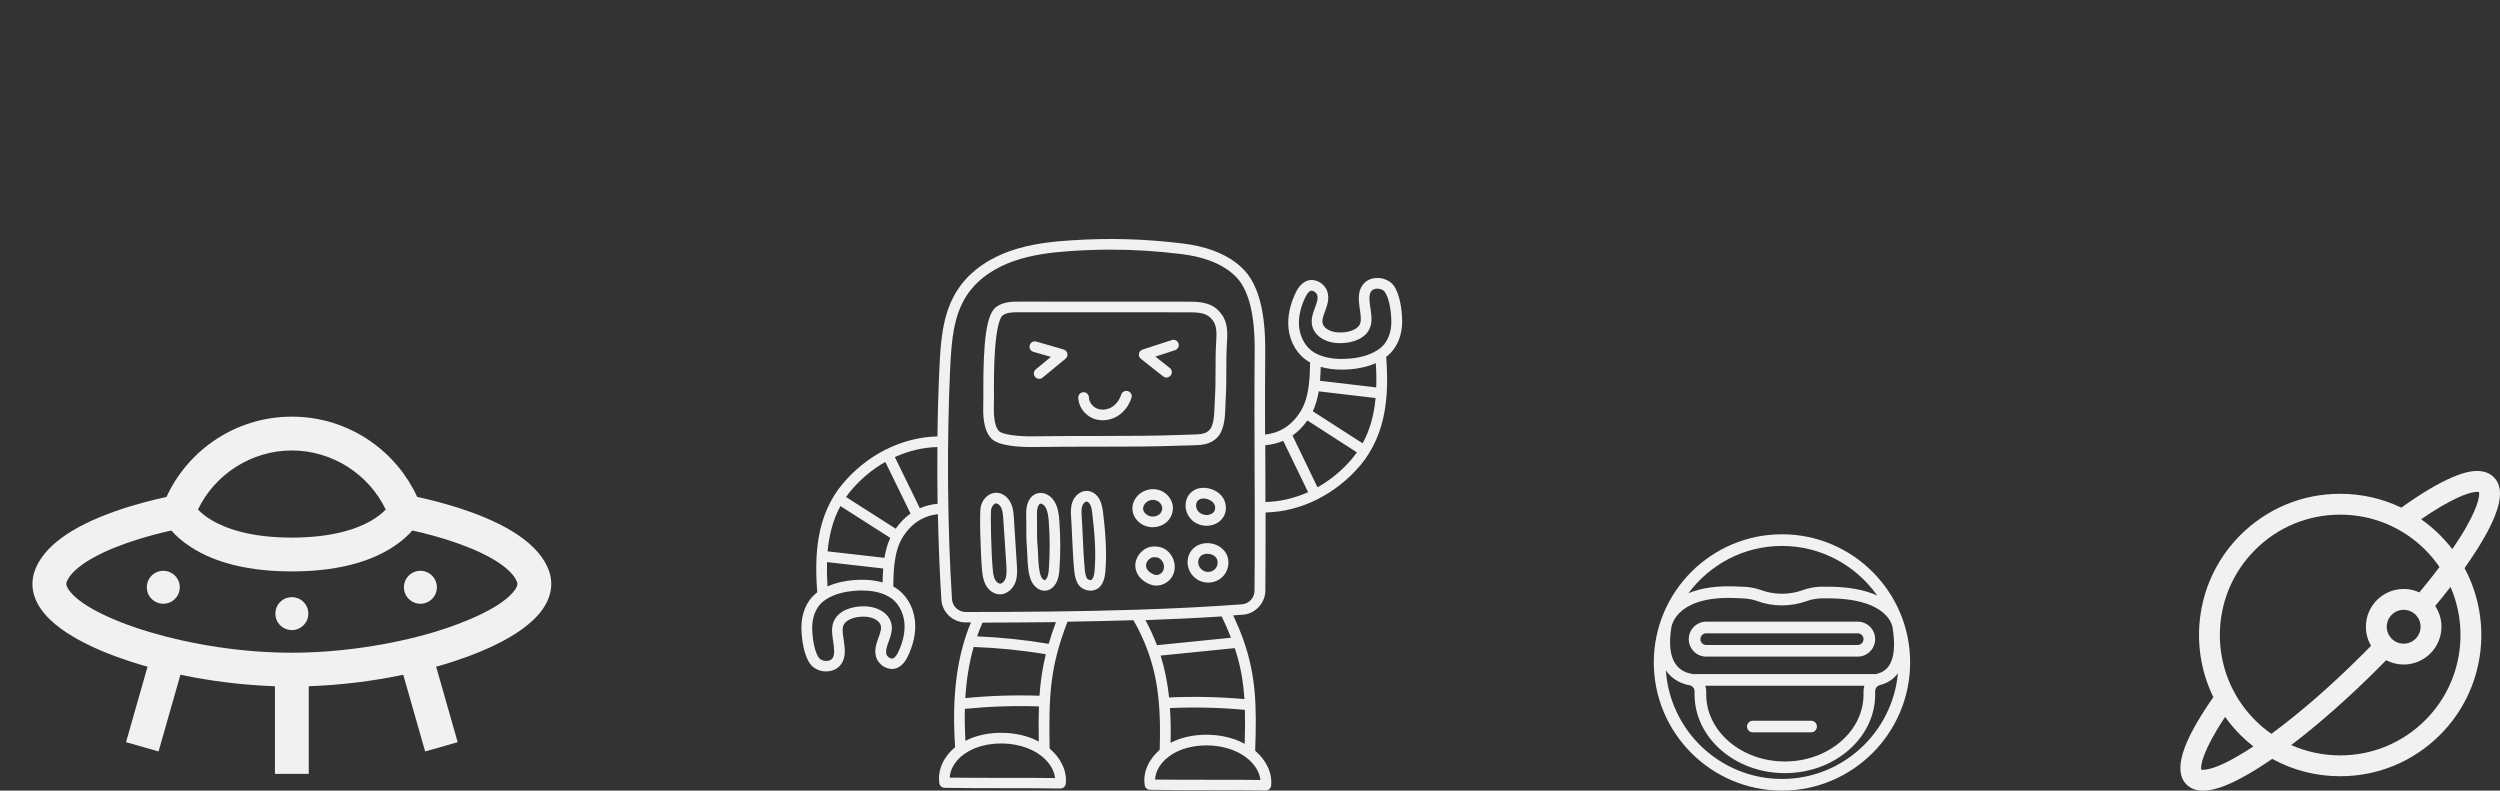 <svg width="1619" height="512" viewBox="0 0 1619 512" fill="none" xmlns="http://www.w3.org/2000/svg">
<rect x="0" y="0" width="1619" height="512" fill="#333333" stroke="none"/>
<g clip-path="url(#clip0_273_196)">
<g clip-path="url(#clip1_273_196)">
<path d="M355.382 369.294C349.703 354.083 332.179 341.217 303.3 331.056C289.925 326.351 277.291 323.328 270.171 321.801C263.588 307.48 253.371 295.198 240.34 286.037C225.255 275.431 207.502 269.825 189 269.825C170.498 269.825 152.744 275.431 137.66 286.037C124.628 295.198 114.411 307.48 107.828 321.803C100.709 323.329 88.074 326.352 74.7 331.057C45.821 341.218 28.297 354.083 22.618 369.295C20.457 375.087 19.384 384.156 26.554 394.476C39.336 412.877 72.262 424.869 90.751 430.38C92.339 430.852 93.945 431.308 95.555 431.76L81.607 480.633L102.678 486.639L116.855 436.961C136.856 441.165 157.744 443.718 178.045 444.401V501.175H199.956V444.4C220.257 443.716 241.146 441.163 261.147 436.959L275.324 486.638L296.395 480.632L282.447 431.759C284.057 431.308 285.662 430.852 287.251 430.378C305.74 424.867 338.666 412.876 351.448 394.475C358.616 384.156 357.545 375.086 355.382 369.294ZM189 291.723C214.936 291.723 238.686 306.874 249.804 329.965C247.956 331.91 245.046 334.449 240.683 337.022C232.076 342.097 216.123 348.149 189.001 348.149C161.879 348.149 145.925 342.099 137.318 337.023C132.954 334.45 130.045 331.911 128.197 329.965C139.313 306.874 163.064 291.723 189 291.723ZM333.448 381.988C325.844 392.933 301.363 403.322 280.987 409.395C252.622 417.849 219.094 422.699 188.999 422.699C123.576 422.699 57.629 400.816 44.551 381.989C42.414 378.912 42.927 377.536 43.147 376.949C46.294 368.517 60.355 359.352 81.721 351.802C93.13 347.771 104.19 345.037 110.939 343.543C113.767 346.773 117.927 350.657 123.881 354.467C140.028 364.804 161.937 370.045 188.999 370.045C216.062 370.045 237.971 364.803 254.118 354.466C260.071 350.655 264.232 346.771 267.059 343.542C273.81 345.036 284.868 347.77 296.277 351.802C317.643 359.352 331.704 368.517 334.852 376.949C335.073 377.536 335.586 378.911 333.448 381.988Z" fill="#F1F1F1"/>
<path d="M105.752 390.983C111.646 390.983 116.424 386.208 116.424 380.318C116.424 374.428 111.646 369.653 105.752 369.653C99.858 369.653 95.08 374.428 95.08 380.318C95.08 386.208 99.858 390.983 105.752 390.983Z" fill="#F1F1F1"/>
<path d="M272.247 390.983C278.141 390.983 282.919 386.208 282.919 380.318C282.919 374.428 278.141 369.653 272.247 369.653C266.353 369.653 261.575 374.428 261.575 380.318C261.575 386.208 266.353 390.983 272.247 390.983Z" fill="#F1F1F1"/>
<path d="M189 408.048C194.894 408.048 199.672 403.273 199.672 397.383C199.672 391.493 194.894 386.718 189 386.718C183.106 386.718 178.328 391.493 178.328 397.383C178.328 403.273 183.106 408.048 189 408.048Z" fill="#F1F1F1"/>
</g>
<g clip-path="url(#clip2_273_196)">
<path d="M788.575 282.993C793.097 278.059 793.374 269.343 793.605 262.334C793.651 260.905 793.697 259.568 793.743 258.415C794.159 252.236 794.159 245.964 794.159 239.924C794.159 233.975 794.205 227.842 794.574 221.848C794.897 216.683 795.358 209.628 791.482 204.048C785.991 196.071 778.239 195.379 770.072 195.379L662.142 195.333C661.727 195.333 661.266 195.333 660.85 195.333C655.636 195.287 649.73 195.287 645.023 198.884C638.978 203.541 636.579 219.911 636.81 255.464C636.81 256.847 636.81 258.046 636.81 258.968C636.81 259.614 636.81 260.398 636.764 261.181C636.625 267.96 636.441 278.197 642.024 284.007C646.731 288.941 661.035 289.495 667.264 289.495C667.864 289.495 668.372 289.495 668.787 289.495C683.461 289.264 697.304 289.264 710.639 289.264C729.65 289.264 747.6 289.264 765.088 288.572C766.934 288.48 768.641 288.48 770.256 288.434C778.101 288.296 783.822 288.157 788.575 282.993ZM764.811 281.655C747.462 282.301 729.558 282.301 710.593 282.347C697.211 282.347 683.322 282.347 668.603 282.578C658.589 282.716 648.853 281.24 646.961 279.211C643.362 275.43 643.547 266.577 643.639 261.274C643.639 260.398 643.685 259.614 643.685 258.922C643.685 258 643.685 256.801 643.685 255.371C643.639 248.316 643.593 236.511 644.423 225.629C645.762 207.829 648.669 204.74 649.222 204.325C651.714 202.388 655.544 202.204 659.374 202.204C659.835 202.204 660.297 202.204 660.758 202.204C661.22 202.204 661.681 202.204 662.096 202.204L770.026 202.25C778.055 202.25 782.438 203.08 785.714 207.922C788.021 211.288 787.929 216.037 787.606 221.386C787.191 227.565 787.191 233.837 787.191 239.878C787.191 245.826 787.145 251.959 786.776 257.954C786.683 259.245 786.637 260.628 786.591 262.104C786.406 267.683 786.176 275.292 783.407 278.289C780.777 281.148 777.593 281.333 770.026 281.471C768.503 281.517 766.749 281.563 764.811 281.655ZM732.742 257.585C731.127 262.749 727.666 267.176 723.282 269.712C720.468 271.326 717.284 272.156 714.146 272.156C711.839 272.156 709.578 271.695 707.501 270.819C702.149 268.467 698.457 263.118 698.273 257.539C698.227 255.648 699.749 254.034 701.641 253.988C703.533 253.942 705.148 255.464 705.194 257.354C705.286 260.305 707.363 263.21 710.27 264.502C713.177 265.747 716.822 265.47 719.775 263.764C722.683 262.104 724.944 259.106 726.097 255.556C726.651 253.711 728.635 252.743 730.435 253.296C732.326 253.85 733.342 255.786 732.742 257.585ZM691.213 228.949C691.49 230.194 691.028 231.485 690.013 232.315L675.201 244.535C674.555 245.088 673.771 245.319 672.986 245.319C671.971 245.319 671.002 244.904 670.31 244.074C669.11 242.598 669.295 240.431 670.771 239.186L680.554 231.116L669.202 227.842C667.357 227.289 666.295 225.398 666.849 223.554C667.403 221.709 669.295 220.649 671.14 221.202L688.813 226.32C690.013 226.689 690.982 227.704 691.213 228.949ZM763.196 222.401C763.796 224.199 762.781 226.182 760.982 226.782L748.246 230.932L757.567 238.31C759.09 239.509 759.32 241.676 758.121 243.152C757.428 244.028 756.413 244.489 755.398 244.489C754.66 244.489 753.875 244.258 753.276 243.751L738.833 232.361C737.818 231.577 737.356 230.286 737.587 229.041C737.818 227.796 738.694 226.735 739.94 226.367L758.859 220.234C760.658 219.588 762.597 220.602 763.196 222.401ZM656.605 335.699C656.421 332.61 656.19 329.105 654.621 325.831C652.637 321.589 648.761 318.914 644.746 319.099C641.055 319.237 636.487 322.188 635.102 328.229C634.18 332.333 635.102 360.692 636.025 369.776C636.348 372.774 636.81 375.909 638.332 378.768C640.317 382.457 643.777 384.809 647.33 384.901C647.423 384.901 647.515 384.901 647.561 384.901C651.852 384.901 656.005 381.627 657.667 376.832C659.005 373.004 658.728 368.946 658.497 365.672L656.605 335.699ZM651.206 374.572C650.514 376.555 648.945 378.077 647.607 377.984C646.546 377.938 645.254 376.924 644.47 375.494C643.547 373.834 643.178 371.713 642.947 369.085C641.886 358.709 641.332 332.794 641.886 329.751C642.347 327.768 643.777 326.062 645.069 326.016C646.177 325.97 647.607 327.168 648.392 328.782C649.361 330.857 649.545 333.578 649.73 336.16L651.714 366.087C651.852 369.039 652.083 372.082 651.206 374.572ZM682.953 324.909C681.292 322.096 678.616 320.067 675.801 319.422C673.586 318.914 671.325 319.283 669.479 320.528C667.218 322.004 665.603 324.725 664.957 328.045C664.45 330.627 664.496 333.209 664.588 335.515C664.68 337.959 664.634 340.172 664.634 342.293C664.634 346.121 664.588 349.717 665.003 354.098C665.142 355.62 665.234 357.464 665.28 359.355C665.511 365.073 665.788 371.575 667.864 376.186C669.664 380.106 673.032 382.55 676.493 382.55C677.001 382.55 677.462 382.503 677.97 382.411C680.877 381.812 683.415 379.322 684.753 375.817C685.722 373.235 685.999 370.514 686.137 367.932C686.829 357.879 686.783 347.642 686.045 337.59C685.768 333.532 685.26 328.829 682.953 324.909ZM679.308 367.563C679.169 369.73 678.985 371.805 678.339 373.465C677.785 374.895 677.001 375.633 676.585 375.725C676.17 375.817 674.97 375.079 674.232 373.419C672.709 370.007 672.479 364.243 672.248 359.171C672.156 357.142 672.109 355.251 671.925 353.545C671.556 349.487 671.556 346.028 671.602 342.386C671.602 340.172 671.602 337.913 671.556 335.377C671.51 333.348 671.417 331.272 671.786 329.474C672.063 327.998 672.709 326.753 673.401 326.338C673.54 326.246 673.678 326.154 673.955 326.154C674.047 326.154 674.186 326.154 674.324 326.2C675.293 326.431 676.355 327.307 677.047 328.46C678.569 331.088 678.985 334.685 679.215 338.189C679.908 347.919 679.954 357.787 679.308 367.563ZM712.208 323.664C710.455 320.252 707.317 318.038 704.041 317.9C699.98 317.715 696.058 320.713 694.443 325.186C693.243 328.598 693.474 332.241 693.658 335.146C693.981 339.988 694.166 344.415 694.351 348.657C694.674 355.62 694.95 362.214 695.735 370.145C695.919 371.898 696.704 377.8 700.026 380.382C701.826 381.766 703.994 382.503 706.163 382.503C706.625 382.503 707.086 382.457 707.548 382.411C709.855 382.088 711.793 380.89 713.039 379.091C715.161 376.048 715.623 372.82 715.853 369.776C716.915 356.865 715.761 343.815 714.331 331.688C713.915 329.013 713.5 326.246 712.208 323.664ZM708.886 369.177C708.655 371.944 708.332 373.604 707.317 375.125C707.086 375.448 706.671 375.54 706.44 375.587C705.702 375.679 704.917 375.448 704.225 374.941C703.718 374.48 702.841 372.22 702.564 369.5C701.826 361.753 701.549 355.297 701.226 348.38C701.041 344.092 700.857 339.665 700.534 334.731C700.349 332.195 700.211 329.612 700.949 327.491C701.457 326.016 702.749 324.771 703.671 324.817C704.456 324.863 705.425 325.693 706.025 326.846C706.809 328.367 707.086 330.35 707.363 332.471C708.747 344.23 709.901 356.865 708.886 369.177ZM744.139 341.233C744.924 341.371 745.708 341.417 746.492 341.417C750.138 341.417 753.691 340.034 756.136 337.498C759.459 334.085 760.52 328.967 758.72 324.725C757.059 320.851 753.783 318.038 749.723 317.116C745.523 316.148 741.001 317.254 737.679 320.113C734.68 322.696 733.019 326.615 733.388 330.35C733.895 335.699 738.417 340.264 744.139 341.233ZM742.201 325.416C743.493 324.309 745.062 323.71 746.677 323.71C747.185 323.71 747.646 323.756 748.154 323.894C750.092 324.356 751.568 325.601 752.353 327.491C753.045 329.105 752.537 331.319 751.199 332.702C749.815 334.131 747.462 334.823 745.293 334.408C742.709 333.947 740.494 331.918 740.263 329.705C740.125 328.229 740.909 326.569 742.201 325.416ZM781.423 340.495C781.884 340.495 782.346 340.449 782.853 340.403C786.545 340.034 789.821 338.235 791.805 335.515C794.851 331.365 794.528 325.186 791.113 321.128C787.837 317.254 782.069 315.225 777.039 316.101C772.979 316.839 769.841 319.468 768.457 323.249C766.934 327.491 767.949 332.471 771.041 335.93C773.533 338.835 777.455 340.495 781.423 340.495ZM774.871 325.647C775.424 324.125 776.486 323.249 778.193 322.926C780.823 322.465 784.053 323.618 785.76 325.601C787.145 327.215 787.329 329.843 786.176 331.411C785.345 332.518 783.822 333.301 782.115 333.486C779.854 333.716 777.501 332.84 776.117 331.319C774.732 329.843 774.225 327.491 774.871 325.647ZM750.184 354.098C744.601 353.222 741.509 355.205 739.248 357.28C736.71 359.586 735.095 363.321 735.233 366.502C735.372 369.776 736.802 372.774 739.386 375.172C741.278 376.924 743.955 378.353 746.4 378.953C747.185 379.137 748.015 379.229 748.846 379.229C752.768 379.229 756.736 377.108 758.905 373.696C761.351 369.823 761.397 364.612 759.043 360.508C756.967 356.865 753.922 354.652 750.184 354.098ZM752.999 370.053C751.984 371.713 749.769 372.682 748.015 372.266C746.723 371.944 745.154 371.068 744.093 370.145C742.847 368.992 742.201 367.701 742.155 366.226C742.109 365.027 742.893 363.321 743.908 362.398C745.016 361.384 745.985 360.831 747.6 360.831C748.061 360.831 748.523 360.877 749.123 360.969C750.738 361.2 751.984 362.214 752.999 363.966C754.06 365.811 754.06 368.347 752.999 370.053ZM784.284 351.931C779.254 351.101 774.363 352.853 771.594 356.496C768.78 360.139 768.272 365.304 770.302 369.592C771.871 372.958 774.963 375.633 778.516 376.739C779.762 377.108 781.054 377.293 782.392 377.293C785.853 377.293 789.221 375.955 791.713 373.558C795.174 370.145 796.42 364.842 794.897 360.323C793.328 355.943 789.314 352.761 784.284 351.931ZM786.776 368.624C785.207 370.145 782.623 370.791 780.5 370.099C778.793 369.592 777.27 368.255 776.532 366.641C775.609 364.704 775.84 362.26 777.039 360.692C778.193 359.171 780.085 358.617 781.792 358.617C782.254 358.617 782.715 358.663 783.13 358.709C785.114 359.032 787.468 360.185 788.252 362.491C788.944 364.566 788.344 367.056 786.776 368.624ZM892.536 180.023C888.752 179.885 885.292 181.222 883.077 183.759C879.062 188.324 879.847 194.503 880.493 199.437L880.539 199.621C880.631 200.175 880.677 200.728 880.77 201.281C881.277 204.924 881.785 208.383 880.262 210.688C878.601 213.224 873.525 215.761 866.281 215.253C862.728 215.023 858.113 213.501 856.729 209.997C855.852 207.737 856.867 204.924 858.067 201.65C859.498 197.777 861.113 193.35 859.544 188.739C858.159 184.589 854.099 181.545 849.761 181.315C845.147 181.038 841.502 184.865 839.61 188.508C835.457 196.716 833.657 205.016 834.442 212.625C835.411 221.894 840.348 230.009 847.593 234.252C847.869 234.436 848.146 234.575 848.423 234.713C848.377 239.324 848.192 244.443 847.593 249.192C846.762 256.155 845.147 261.458 842.609 265.793C842.378 266.162 842.148 266.531 841.917 266.946C838.825 271.741 835.088 275.384 830.796 277.828C827.382 279.765 823.506 280.964 819.261 281.425C819.214 263.395 819.214 245.227 819.353 227.519C819.584 202.665 815.108 185.096 806.064 175.274C795.128 163.377 778.147 159.135 765.78 157.659C740.725 154.662 718.576 154.016 693.935 155.63C681.569 156.414 667.08 157.889 653.514 162.777C643.27 166.466 629.15 173.798 620.106 187.724C610.831 202.019 609.262 219.127 608.432 236.88C607.739 251.498 607.278 266.899 607.093 282.624C595.696 282.854 584.068 285.852 573.317 291.293H573.27C562.842 296.596 553.336 304.204 545.769 313.243C543.693 315.686 541.801 318.315 540.139 320.989C540.139 320.989 540.139 320.989 540.139 321.036C533.449 331.78 529.757 344.507 528.834 359.908C528.419 366.964 528.557 374.757 529.25 383.61C528.834 383.933 528.373 384.302 527.958 384.625C522.097 389.651 518.821 397.813 519.006 406.943C519.144 414.644 520.759 424.743 524.774 430.092C526.896 432.904 530.588 434.703 534.556 434.795C534.741 434.795 534.879 434.795 535.064 434.795C538.663 434.795 541.939 433.412 544.016 431.014C548.03 426.403 547.199 420.27 546.507 415.289L546.461 415.105C546.369 414.552 546.323 413.998 546.23 413.445C545.677 409.802 545.215 406.344 546.692 404.038C548.353 401.502 553.429 398.966 560.627 399.381C564.18 399.611 568.794 401.087 570.225 404.591C571.148 406.851 570.086 409.664 568.933 412.938C567.502 416.857 565.934 421.238 567.502 425.849C568.933 429.953 572.947 432.997 577.331 433.227C581.991 433.458 585.591 429.63 587.436 425.988C591.589 417.78 593.343 409.433 592.512 401.871C591.497 392.602 586.56 384.532 579.315 380.29C579.038 380.106 578.761 379.967 578.485 379.829C578.531 375.218 578.669 370.099 579.223 365.35C580.053 358.387 581.622 353.084 584.114 348.703C584.345 348.334 584.576 347.965 584.806 347.55C587.898 342.755 591.635 339.065 595.881 336.622C599.295 334.685 603.125 333.44 607.37 332.979C607.786 352.115 608.524 370.837 609.631 388.314C610.139 396.568 617.06 403.07 625.412 403.07C626.52 403.07 627.673 403.07 628.781 403.07C619.598 425.065 616.322 450.981 618.537 483.905C611.016 490.13 607.047 498.753 608.339 507.238C608.57 508.898 610 510.143 611.708 510.189C623.982 510.42 636.81 510.42 649.268 510.42C661.681 510.42 674.509 510.42 686.691 510.65H686.737C688.49 510.65 689.967 509.313 690.198 507.561C691.074 499.306 687.06 490.96 679.723 484.735C679.215 451.119 679.677 432.766 691.305 402.609C705.517 402.378 719.822 402.101 734.034 401.64C738.048 408.649 741.14 415.474 743.585 422.299C743.632 422.437 743.678 422.575 743.724 422.714C750.599 442.173 751.799 461.725 751.015 485.611C743.816 491.79 740.032 500.229 741.324 508.529C741.555 510.189 742.986 511.434 744.693 511.48C756.967 511.711 769.795 511.711 782.254 511.711C794.666 511.711 807.494 511.711 819.676 511.941H819.722C821.475 511.941 822.952 510.604 823.183 508.852C824.059 500.69 820.091 492.39 812.847 486.164C813.908 457.252 813.354 437.7 805.464 415.105C805.418 414.828 805.325 414.552 805.187 414.275C803.387 409.249 801.219 404.038 798.634 398.505C800.711 398.366 802.741 398.228 804.818 398.09C812.939 397.49 819.353 390.619 819.445 382.503C819.584 365.857 819.584 348.795 819.584 331.872C830.935 331.641 842.517 328.736 853.268 323.295C853.268 323.295 853.314 323.295 853.314 323.249C863.743 317.992 873.294 310.43 880.908 301.392C882.984 298.948 884.876 296.319 886.538 293.645C886.538 293.645 886.538 293.645 886.538 293.599C893.274 282.854 897.012 270.173 898.027 254.772C898.489 247.717 898.35 239.924 897.704 231.07C898.12 230.747 898.581 230.424 898.996 230.056C904.856 225.029 908.179 216.913 908.04 207.783C907.948 200.082 906.379 189.984 902.365 184.635C900.15 181.96 896.504 180.162 892.536 180.023ZM544.246 327.722L576.547 348.334C574.793 352.069 573.593 356.265 572.763 361.246C560.489 359.862 548.215 358.433 535.94 357.049C537.002 345.706 539.724 336.068 544.246 327.722ZM535.571 364.012C547.707 365.396 559.843 366.779 571.978 368.162C571.748 371.206 571.609 374.249 571.563 377.201C565.98 375.587 559.52 375.079 552.275 375.725C547.569 376.14 541.57 377.201 535.894 379.783C535.525 374.019 535.433 368.808 535.571 364.012ZM585.637 402.793C586.329 409.064 584.806 416.073 581.299 423.082C580.284 425.065 578.761 426.587 577.746 426.541C576.177 426.449 574.609 425.296 574.101 423.82C573.317 421.515 574.378 418.61 575.485 415.52C576.962 411.508 578.623 406.943 576.731 402.24C574.147 395.738 566.995 393.063 561.135 392.694C554.444 392.279 545.123 394.078 540.97 400.441C538.017 404.914 538.801 410.079 539.447 414.644C539.54 415.151 539.586 415.704 539.678 416.212L539.724 416.396C540.232 420.316 540.785 424.42 538.847 426.633C538.017 427.555 536.54 428.109 534.833 428.017C532.941 427.97 531.234 427.186 530.357 426.034C527.911 422.806 526.158 415.105 525.973 406.943C525.835 399.98 528.281 393.617 532.526 389.974C533.264 389.328 534.002 388.775 534.787 388.268C540.462 384.486 547.615 383.103 552.875 382.642C554.721 382.457 556.52 382.411 558.228 382.411C564.18 382.411 569.302 383.38 573.593 385.362C573.593 385.362 573.64 385.362 573.64 385.409C574.378 385.777 575.116 386.146 575.808 386.515C581.115 389.513 584.852 395.784 585.637 402.793ZM580.053 342.386L547.892 321.866C548.907 320.436 549.968 319.053 551.075 317.715C557.305 310.291 564.918 303.928 573.317 299.132C577.654 307.986 581.991 316.885 586.329 325.739L589.651 332.564C586.098 335.1 582.868 338.374 580.053 342.386ZM595.696 329.151L592.558 322.696C588.221 313.796 583.837 304.896 579.5 295.996C588.405 291.939 597.819 289.725 607.047 289.495C606.955 301.714 607.001 314.026 607.186 326.246C603.125 326.615 599.249 327.583 595.696 329.151ZM630.534 418.978C646.177 419.532 661.866 421.1 677.277 423.682C675.016 432.812 673.817 441.435 673.171 450.566C657.159 450.012 641.055 450.519 625.135 452.087C625.874 439.96 627.673 429.031 630.534 418.978ZM624.859 459.05C640.732 457.482 656.882 456.929 672.848 457.482C672.571 464.445 672.571 471.87 672.709 480.216C671.786 479.755 670.864 479.294 669.941 478.879C657.159 473.207 640.086 473.115 627.535 478.648C626.751 478.971 625.966 479.34 625.228 479.755C624.812 472.469 624.674 465.598 624.859 459.05ZM683.276 503.872C674.186 503.733 664.819 503.733 655.59 503.733C653.467 503.733 651.345 503.733 649.222 503.733C637.917 503.733 626.243 503.733 615.03 503.595C615.307 498.108 618.583 492.712 623.982 488.654C624.074 488.562 624.213 488.516 624.305 488.424C626.105 487.133 628.089 485.98 630.304 485.012C641.193 480.216 656.005 480.308 667.126 485.242C669.664 486.349 671.971 487.732 674.001 489.254C674.14 489.346 674.232 489.438 674.37 489.531C679.446 493.496 682.722 498.661 683.276 503.872ZM679.123 416.95C663.85 414.367 648.253 412.753 632.749 412.108C633.81 409.064 635.01 406.113 636.302 403.208C651.945 403.162 667.864 403.07 683.83 402.885C681.984 407.865 680.415 412.523 679.123 416.95ZM749.261 417.826C747.231 412.477 744.739 407.081 741.786 401.594C758.397 400.995 774.917 400.257 791.159 399.196C793.513 404.038 795.497 408.603 797.204 412.984L749.261 417.826ZM807.356 490.776C812.477 494.787 815.708 499.906 816.261 505.117C807.171 504.978 797.804 504.978 788.575 504.978C786.453 504.978 784.33 504.978 782.207 504.978C770.902 504.978 759.228 504.978 748.015 504.84C748.292 499.537 751.338 494.326 756.413 490.361C756.506 490.315 756.598 490.222 756.69 490.13C758.628 488.654 760.843 487.317 763.289 486.257C774.179 481.461 788.991 481.553 800.111 486.487C802.649 487.594 804.956 488.977 807.033 490.545C807.079 490.591 807.217 490.683 807.356 490.776ZM806.064 481.691C805.048 481.138 803.987 480.631 802.88 480.124C790.098 474.452 773.025 474.36 760.474 479.893C759.643 480.262 758.859 480.631 758.074 481.046C758.259 473.161 758.167 465.69 757.659 458.543C773.809 457.805 790.098 458.22 806.202 459.696C806.387 466.428 806.294 473.668 806.064 481.691ZM799.65 419.716C803.341 430.829 805.141 441.205 805.879 452.733C789.683 451.303 773.302 450.934 757.105 451.672C756.136 442.358 754.383 433.412 751.614 424.558L799.65 419.716ZM812.431 382.596C812.385 387.161 808.786 391.034 804.218 391.357C781.884 393.017 758.951 394.124 735.88 394.862C735.833 394.862 735.833 394.862 735.787 394.862C698.78 396.061 661.358 396.291 625.366 396.337C620.706 396.337 616.83 392.694 616.507 388.037C613.507 341.187 613.092 284.791 615.399 237.157C616.23 220.372 617.614 204.279 625.966 191.459C633.949 179.147 646.684 172.599 655.959 169.279C668.741 164.668 682.584 163.285 694.443 162.501C702.979 161.947 711.239 161.671 719.406 161.671C734.403 161.671 749.123 162.593 765.042 164.53C776.255 165.867 791.575 169.648 801.08 179.977C808.878 188.462 812.754 204.463 812.524 227.473C812.293 253.02 812.385 279.488 812.477 305.127C812.524 312.689 812.524 320.344 812.57 328.045C812.524 328.183 812.524 328.367 812.524 328.506C812.524 328.736 812.524 329.013 812.57 329.244C812.616 347.043 812.616 365.073 812.431 382.596ZM819.491 325.093C819.491 318.361 819.445 311.675 819.445 305.034C819.445 299.501 819.399 293.921 819.399 288.342C823.552 287.973 827.428 287.004 831.027 285.483L834.442 292.538C838.641 301.253 842.886 310.015 847.131 318.73C838.133 322.742 828.72 324.909 819.491 325.093ZM875.555 297.103C869.28 304.527 861.62 310.845 853.222 315.594C849.023 306.925 844.824 298.21 840.625 289.495L837.026 282.07C840.625 279.534 843.855 276.26 846.67 272.295L878.739 292.953C877.724 294.382 876.663 295.766 875.555 297.103ZM882.431 287.097L850.177 266.346C851.93 262.611 853.176 258.415 854.006 253.435C866.281 254.864 878.555 256.34 890.829 257.769C889.768 269.159 886.999 278.796 882.431 287.097ZM891.244 250.898C879.108 249.469 866.973 248.039 854.837 246.61C855.114 243.567 855.206 240.523 855.298 237.572C859.359 238.771 863.927 239.37 868.911 239.37C870.757 239.37 872.648 239.278 874.586 239.14C879.293 238.725 885.292 237.71 890.967 235.174C891.336 240.846 891.429 246.057 891.244 250.898ZM894.428 224.983C893.69 225.583 892.951 226.182 892.121 226.689C886.445 230.424 879.293 231.808 873.987 232.223C865.773 232.915 858.898 231.992 853.407 229.502C853.36 229.456 853.268 229.456 853.222 229.41C852.484 229.041 851.745 228.672 851.099 228.303C845.839 225.214 842.102 218.896 841.317 211.887C840.671 205.616 842.194 198.653 845.747 191.644C846.762 189.661 848.331 188.139 849.346 188.232C850.915 188.324 852.484 189.523 852.991 190.998C853.776 193.304 852.714 196.209 851.561 199.299C850.084 203.31 848.423 207.875 850.269 212.579C852.853 219.081 859.959 221.801 865.819 222.17C872.51 222.631 881.831 220.879 886.03 214.516C888.983 210.043 888.245 204.878 887.599 200.313C887.507 199.806 887.46 199.252 887.368 198.745L887.322 198.561C886.814 194.641 886.261 190.537 888.245 188.324C889.075 187.401 890.552 186.848 892.259 186.94C894.151 187.033 895.858 187.77 896.735 188.969C899.181 192.243 900.934 199.898 901.027 208.06C901.165 215.023 898.673 221.34 894.428 224.983Z" fill="#F1F1F1"/>
</g>
<path d="M1615.01 309.026C1607.07 301.09 1593.05 307.001 1588.44 308.943C1579.22 312.83 1568.01 319.491 1555.1 328.75C1542.9 322.88 1529.44 319.778 1515.5 319.778C1491.07 319.778 1468.1 329.291 1450.83 346.565C1422.5 374.893 1416.68 417.332 1433.36 451.463C1412.9 480.743 1407.21 499.273 1415.99 508.049C1418.65 510.711 1422.23 512.043 1426.7 512.043C1430 512.043 1433.79 511.317 1438.03 509.863C1445.68 507.247 1455.12 502.267 1466.1 495.059C1467.86 493.902 1469.66 492.691 1471.47 491.438C1484.81 498.783 1499.85 502.692 1515.5 502.692C1539.93 502.692 1562.89 493.178 1580.17 475.904C1609.36 446.708 1614.65 402.522 1596.03 367.891C1601.87 359.678 1606.73 352.029 1610.45 345.153C1620.06 327.388 1621.55 315.571 1615.01 309.026ZM1425.57 498.435C1424.84 496.122 1426.51 486.04 1440.98 464.26C1443.89 468.344 1447.17 472.244 1450.83 475.905C1453.51 478.588 1456.33 481.084 1459.27 483.386C1434.86 499.531 1426.83 498.722 1425.57 498.435ZM1470.95 475.23C1467.21 472.614 1463.67 469.653 1460.37 466.357C1429.98 435.962 1429.98 386.507 1460.37 356.113C1475.1 341.39 1494.67 333.281 1515.5 333.281C1536.32 333.281 1555.9 341.389 1570.62 356.113C1574.08 359.576 1577.14 363.288 1579.82 367.19C1575.84 372.48 1571.49 377.982 1566.79 383.635C1563.69 382.212 1560.25 381.412 1556.62 381.412C1543.13 381.412 1532.15 392.388 1532.15 405.878C1532.15 410.373 1533.38 414.585 1535.5 418.209C1533.8 419.948 1532.08 421.686 1530.36 423.405C1510.13 443.643 1489.4 461.697 1470.95 475.23ZM1567.58 405.879C1567.58 411.923 1562.66 416.842 1556.62 416.842C1550.57 416.842 1545.66 411.924 1545.66 405.879C1545.66 399.833 1550.57 394.916 1556.62 394.916C1562.66 394.916 1567.58 399.834 1567.58 405.879ZM1570.62 466.357C1555.89 481.08 1536.32 489.189 1515.5 489.189C1504.39 489.189 1493.64 486.882 1483.79 482.497C1501.51 469.061 1520.87 451.994 1539.91 432.953C1541.7 431.162 1543.49 429.352 1545.26 427.539C1548.66 429.328 1552.52 430.345 1556.62 430.345C1570.11 430.345 1581.09 419.37 1581.09 405.879C1581.09 400.912 1579.59 396.288 1577.04 392.425C1580.53 388.227 1583.84 384.108 1586.96 380.087C1599.35 408.605 1593.9 443.073 1570.62 466.357ZM1597.34 340.955C1594.77 345.515 1591.67 350.434 1588.12 355.638C1585.7 352.484 1583.05 349.451 1580.17 346.565C1576.34 342.743 1572.24 339.303 1567.91 336.259C1576.96 330.047 1585.13 325.238 1591.82 322.204C1600.94 318.067 1604.55 318.435 1605.4 318.631C1605.65 319.724 1606.17 325.33 1597.34 340.955Z" fill="#F1F1F1"/>
<g clip-path="url(#clip3_273_196)">
<path d="M1154 346C1108.23 346 1071 383.233 1071 429C1071 474.767 1108.23 512 1154 512C1199.77 512 1237 474.767 1237 429C1237 383.233 1199.77 346 1154 346ZM1104.35 444.091H1207.38C1207.03 445.177 1206.82 446.321 1206.82 447.505V449.75C1206.82 473.673 1183.97 493.136 1155.89 493.136C1127.8 493.136 1104.95 473.673 1104.95 449.75V447.683C1104.95 446.43 1104.73 445.23 1104.35 444.091ZM1215.9 436.232C1215.49 436.33 1215.12 436.485 1214.73 436.621C1214.61 436.606 1214.5 436.545 1214.36 436.545H1097.41C1097.17 436.545 1096.96 436.64 1096.74 436.681C1096.31 436.553 1095.88 436.41 1095.44 436.33C1084.13 434.354 1079.58 424.19 1082.31 406.707C1082.39 405.858 1084.75 387.202 1119.57 387.202C1122 387.202 1124.58 387.292 1127.33 387.485C1127.46 387.496 1127.6 387.5 1127.74 387.492C1127.79 387.504 1132.67 387.342 1137.88 389.228C1148.28 392.993 1159.73 392.993 1170.12 389.228C1175.33 387.342 1180.21 387.5 1180.48 387.496C1223.4 386.595 1225.62 405.843 1225.73 406.941C1227.58 418.768 1227.37 433.448 1215.9 436.232ZM1154 353.545C1179.47 353.545 1201.99 366.267 1215.67 385.655C1207.9 382.113 1196.72 379.634 1180.57 379.958C1180.3 379.924 1174.22 379.721 1167.55 382.135C1158.81 385.304 1149.19 385.304 1140.45 382.135H1140.44C1134.43 379.962 1128.89 379.947 1127.67 379.951C1112.15 378.887 1101.19 380.894 1093.43 384.188C1107.2 365.641 1129.18 353.545 1154 353.545ZM1154 504.455C1114.12 504.455 1081.46 473.337 1078.81 434.123C1083.38 440.846 1090.12 443.065 1094.13 443.77C1096.03 444.098 1097.41 445.743 1097.41 447.683V449.75C1097.41 477.834 1123.64 500.682 1155.89 500.682C1188.13 500.682 1214.36 477.834 1214.36 449.75V447.505C1214.36 445.66 1215.73 444.038 1217.68 443.563C1221.22 442.703 1225.7 440.646 1229.1 435.983C1225.56 474.326 1193.25 504.455 1154 504.455Z" fill="#F1F1F1"/>
<path d="M1135.14 474.273H1172.86C1174.95 474.273 1176.64 472.586 1176.64 470.5C1176.64 468.414 1174.95 466.727 1172.86 466.727H1135.14C1133.05 466.727 1131.36 468.414 1131.36 470.5C1131.36 472.586 1133.05 474.273 1135.14 474.273Z" fill="#F1F1F1"/>
<path d="M1203.05 402.591H1104.95C1098.71 402.591 1093.64 407.669 1093.64 413.909C1093.64 420.149 1098.71 425.227 1104.95 425.227H1203.05C1209.29 425.227 1214.36 420.149 1214.36 413.909C1214.36 407.669 1209.29 402.591 1203.05 402.591ZM1203.05 417.682H1104.95C1102.87 417.682 1101.18 415.992 1101.18 413.909C1101.18 411.826 1102.87 410.136 1104.95 410.136H1203.05C1205.13 410.136 1206.82 411.826 1206.82 413.909C1206.82 415.992 1205.13 417.682 1203.05 417.682Z" fill="#F1F1F1"/>
</g>
</g>
<defs>
<clipPath id="clip0_273_196">
<rect width="1619" height="512" fill="white"/>
</clipPath>
<clipPath id="clip1_273_196">
<rect width="336" height="231" fill="white" transform="translate(21 270)"/>
</clipPath>
<clipPath id="clip2_273_196">
<rect width="389" height="372" fill="white" transform="translate(519 140)"/>
</clipPath>
<clipPath id="clip3_273_196">
<rect width="166" height="166" fill="white" transform="translate(1071 346)"/>
</clipPath>
</defs>
</svg>
